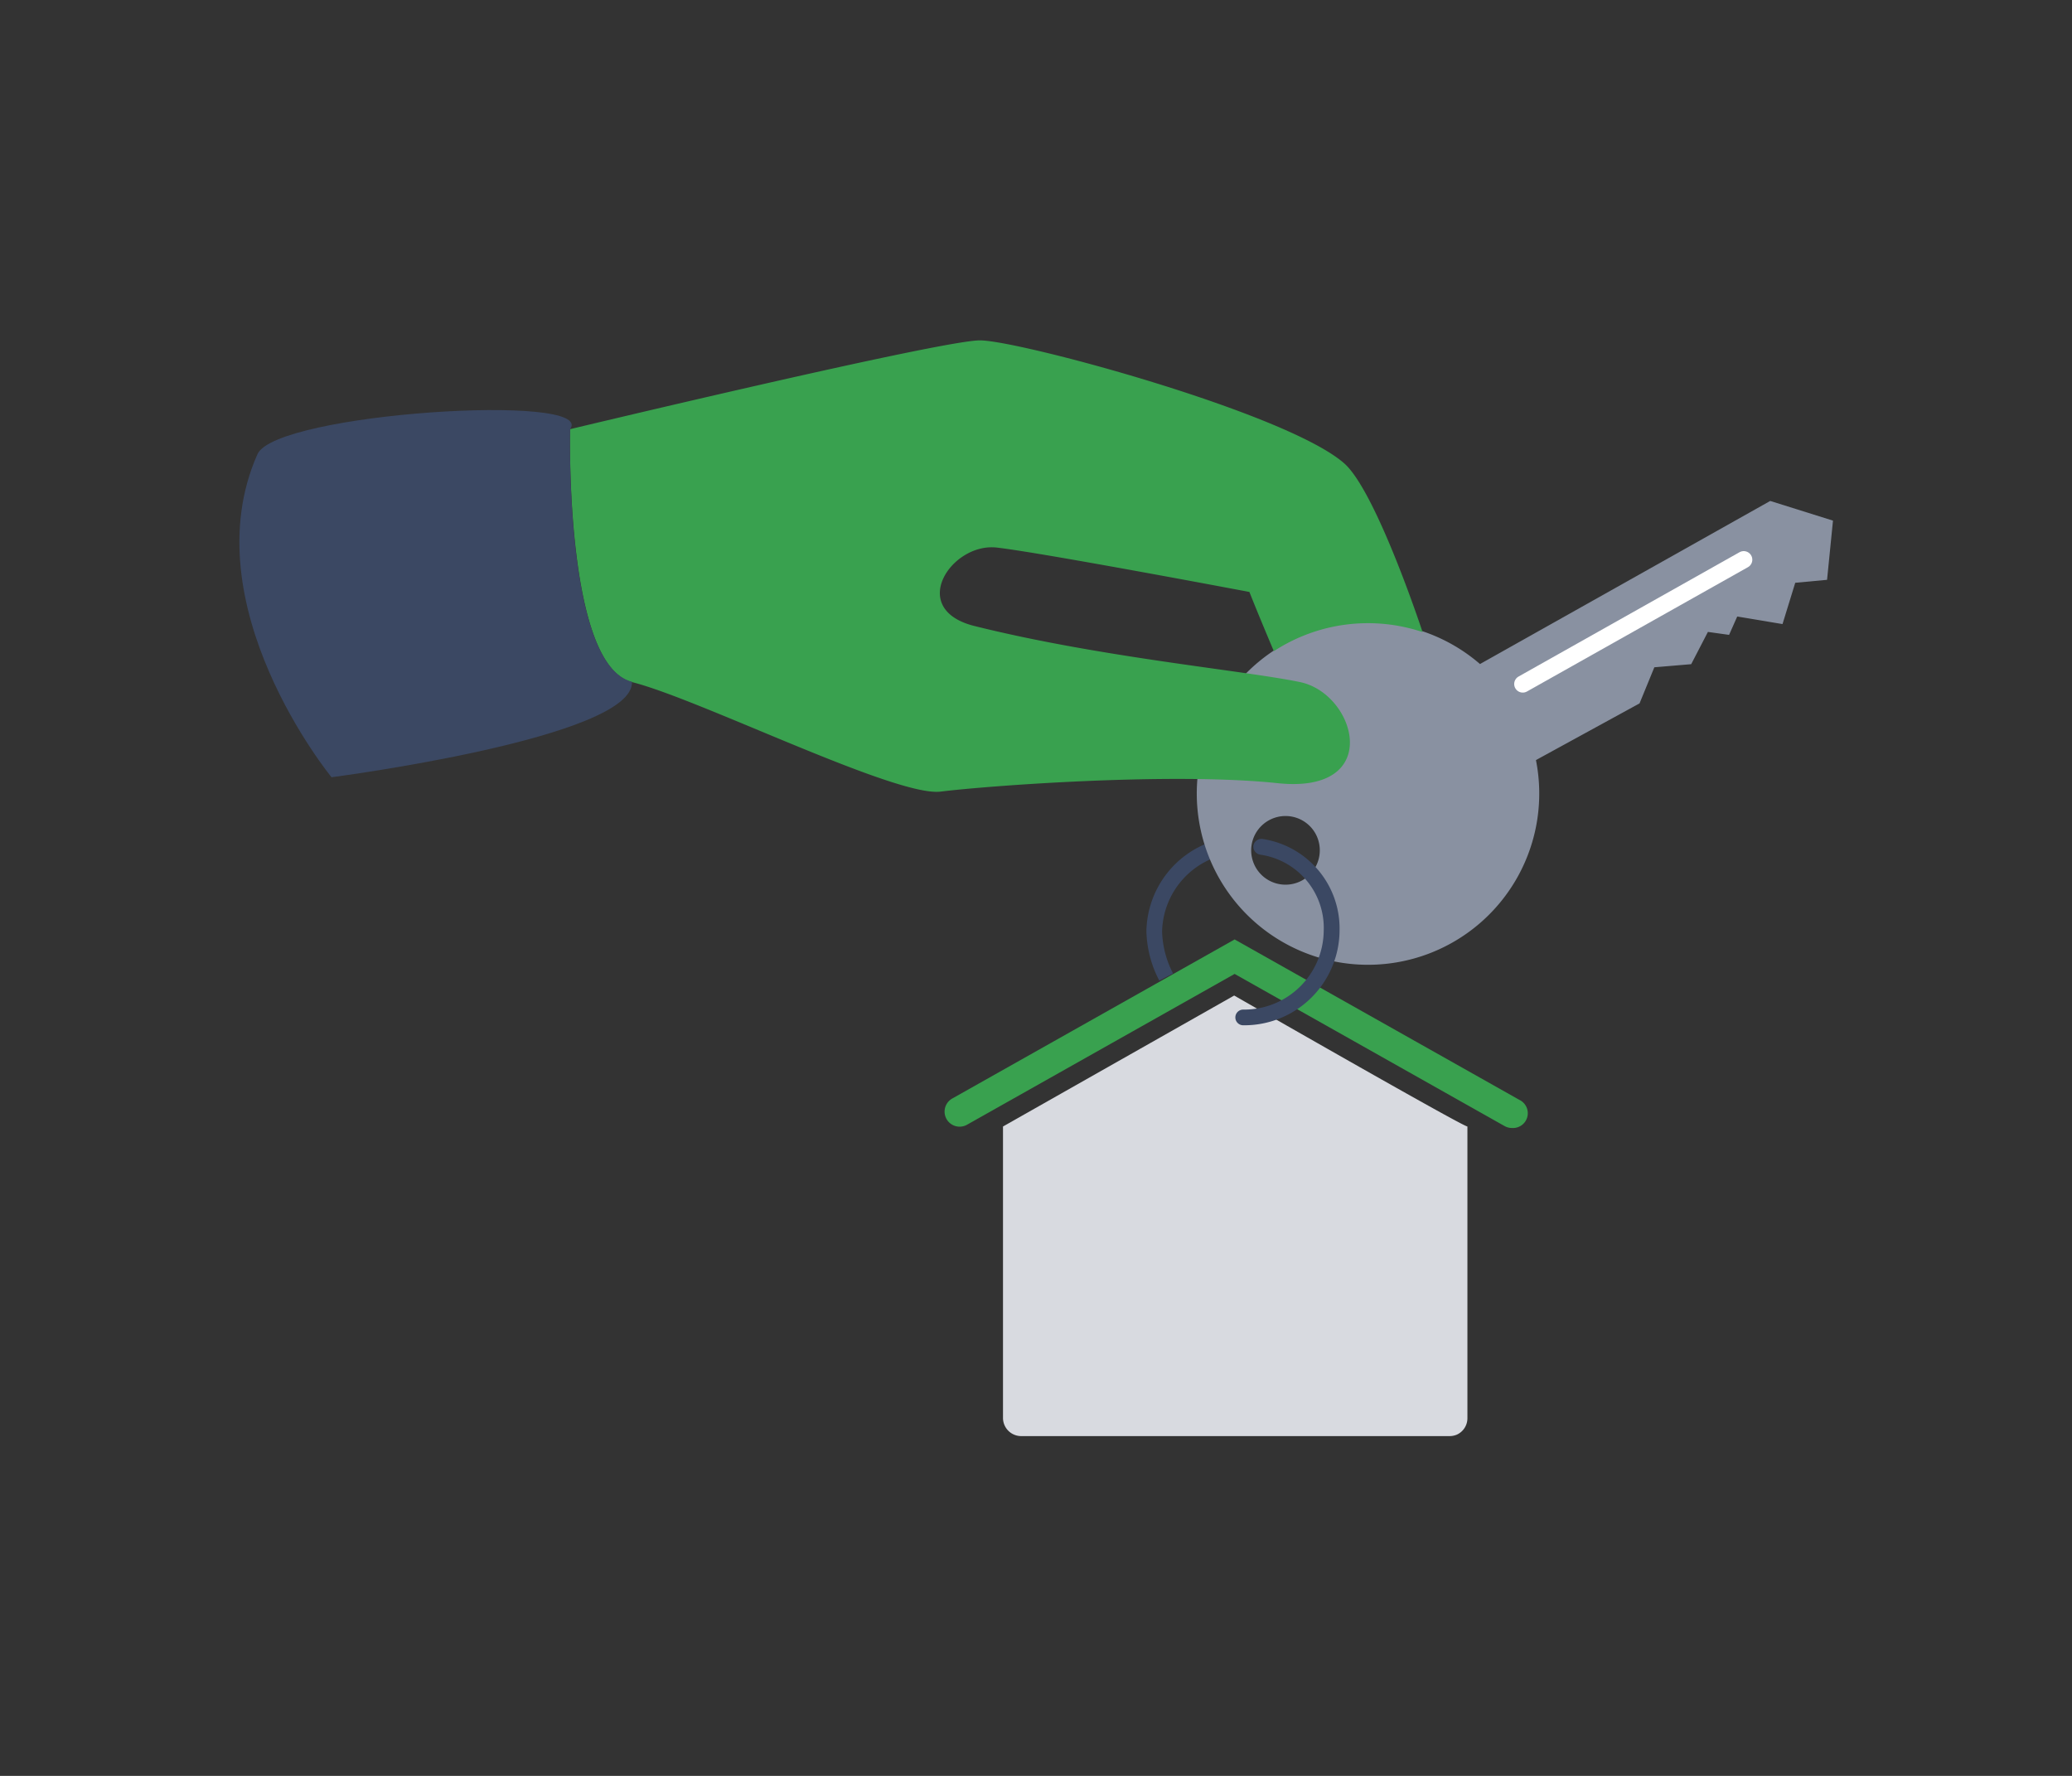 <svg id="Calque_1" data-name="Calque 1" xmlns="http://www.w3.org/2000/svg" viewBox="0 0 140 120"><rect x="0" y="0" width="140" height="120" fill="#333333" stroke="none"/><defs><style>.cls-1{fill:#3b4863}.cls-4{fill:#39a14f}</style></defs><path class="cls-1" d="M78.33 66.26a7.54 7.54 0 0 1-.87-3.34 6.52 6.52 0 0 1 3.94-5.87l.42 1a5.47 5.47 0 0 0-3.3 4.9 6.58 6.58 0 0 0 .74 2.83z"/><path d="M119.61 33.85L100 44.87a11.57 11.57 0 1 0 3.78 6.49l7-3.83 1-2.44 2.49-.21 1.13-2.18 1.43.2.55-1.24 3.06.51.86-2.79 2.15-.2.4-4zM88 59.48a2.32 2.32 0 1 1 .88-3.16 2.33 2.33 0 0 1-.88 3.16z" fill="#8991a1"/><path fill="none" stroke="#fff" stroke-linecap="round" stroke-miterlimit="10" stroke-width="1.16" d="M102.89 46.22l14.93-8.4"/><path class="cls-4" d="M102.16 76.22a1 1 0 0 1-.5-.13L83.42 65.81 65.34 76a1 1 0 1 1-1-1.77l19.08-10.75 19.24 10.84a1 1 0 0 1-.5 1.9z"/><path d="M99.15 76.12v19.71a1.22 1.22 0 0 1-.71 1.11 1.28 1.28 0 0 1-.47.1H69a1.23 1.23 0 0 1-1.23-1.22v-19.7l15.62-8.85s15.43 8.85 15.76 8.85z" fill="#d8dae0"/><path class="cls-1" d="M84 69.28a.53.53 0 0 1-.53-.53.53.53 0 0 1 .53-.53 5.38 5.38 0 0 0 5.44-5.3 5 5 0 0 0-4.3-5.17.55.55 0 0 1-.45-.61.55.55 0 0 1 .61-.45 6.12 6.12 0 0 1 5.21 6.23A6.44 6.44 0 0 1 84 69.28z"/><path class="cls-4" d="M65.84 42.3c8.53 2.13 18.2 3 22 3.79s5.69 7.59-1.52 6.83-19.73.19-22.76.57-16.31-6.26-20.86-7.4S38.52 29 38.52 29s25.04-6 27.69-6 20.87 4.93 24.66 8.35c2.17 2 5.25 11.36 5.25 11.36A11.64 11.64 0 0 0 86.07 44s-1.07-2.52-1.65-4c0 0-14-2.65-17.07-3s-6.07 4.16-1.51 5.3z"/><path class="cls-1" d="M38.52 29s-.41 15.9 4.18 17.07c.19 3.79-20.3 6.45-20.3 6.45s-9.54-11.63-5-21.84c1.3-2.79 22.93-4.15 21.12-1.68z"/></svg>